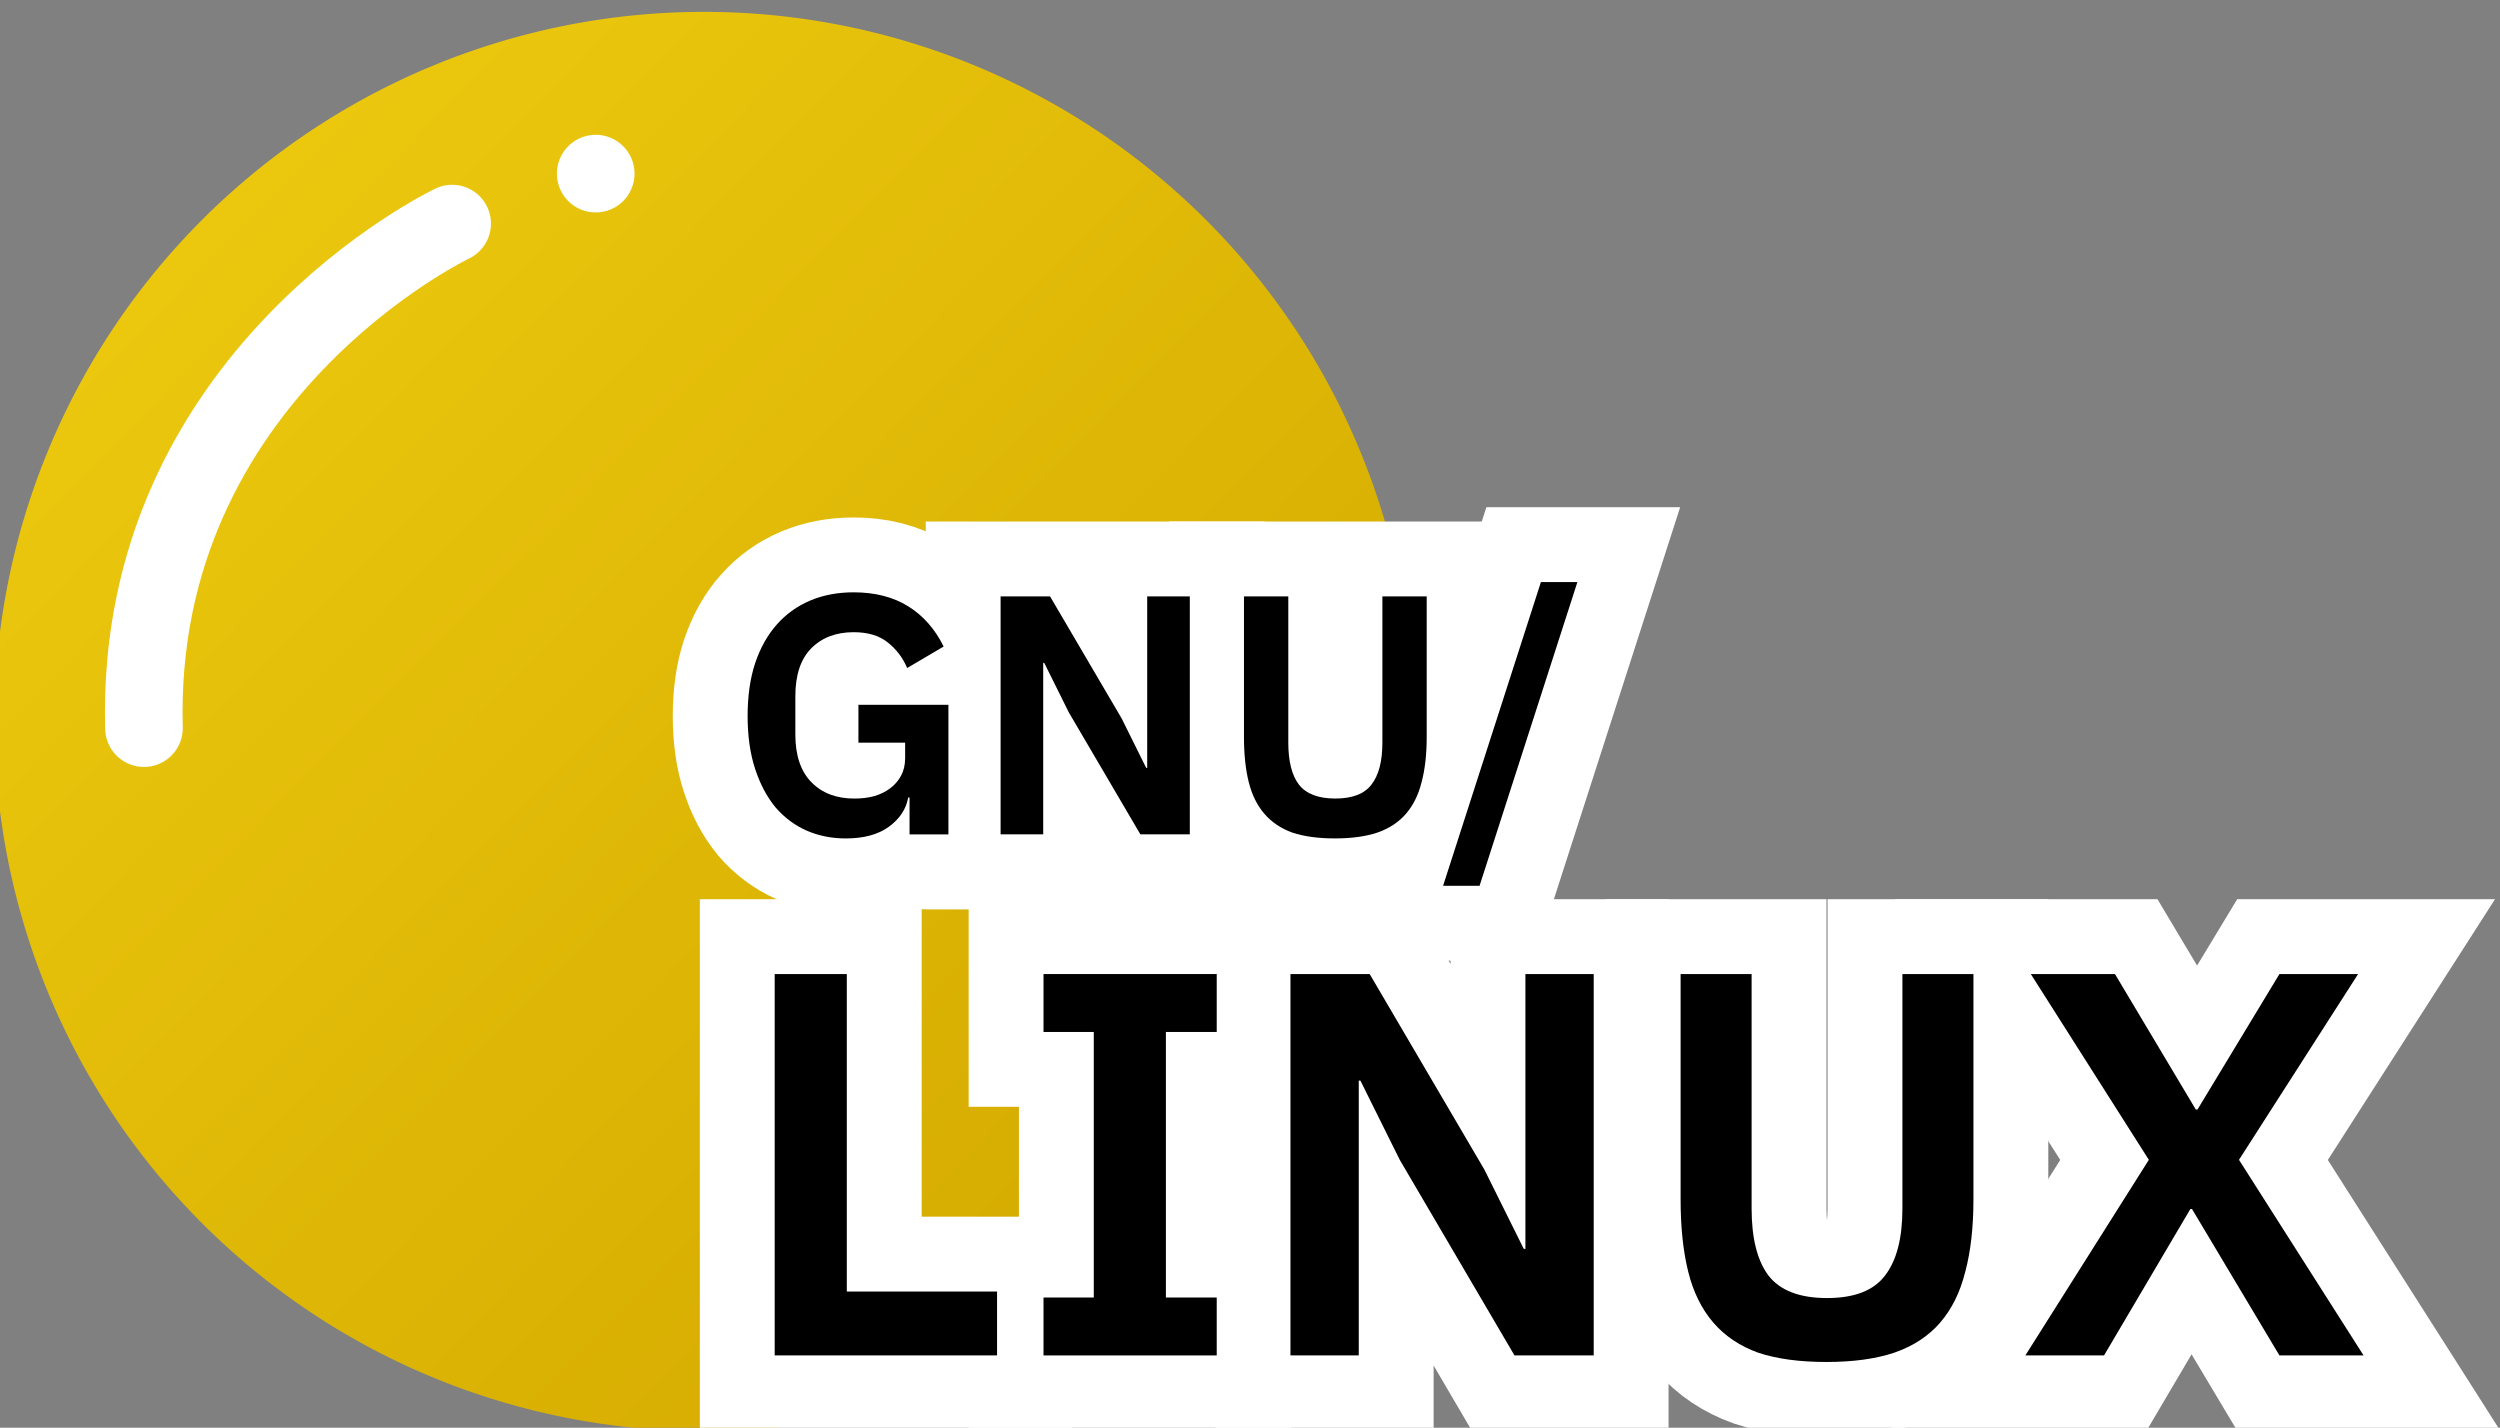 <?xml version="1.0" encoding="UTF-8" standalone="no"?>
<!-- Created with Inkscape (http://www.inkscape.org/) -->

<svg
   xmlns:dc="http://purl.org/dc/elements/1.1/"
   xmlns:cc="http://creativecommons.org/ns#"
   xmlns:rdf="http://www.w3.org/1999/02/22-rdf-syntax-ns#"
   xmlns:svg="http://www.w3.org/2000/svg"
   xmlns="http://www.w3.org/2000/svg"
   xmlns:xlink="http://www.w3.org/1999/xlink"
   xmlns:sodipodi="http://sodipodi.sourceforge.net/DTD/sodipodi-0.dtd"
   xmlns:inkscape="http://www.inkscape.org/namespaces/inkscape"
   width="144.871mm"
   height="82.734mm"
   viewBox="0 0 144.871 82.734"
   version="1.1"
   id="svg574"
   sodipodi:docname="gnupearl1.svg"
   inkscape:version="0.92.5 (2060ec1f9f, 2020-04-08)">
  <rect x="0" y="0" width="144.871" height="82.734" fill="#808080" stroke="none"/>
  <defs
     id="defs568">
    <inkscape:path-effect
       is_visible="true"
       id="path-effect4669-1-5-2-3"
       effect="spiro" />
    <inkscape:path-effect
       is_visible="true"
       id="path-effect4669-1-5-2-3-7-8"
       effect="spiro" />
    <linearGradient
       id="linearGradient2359"
       inkscape:collect="always">
      <stop
         id="stop2355"
         offset="0"
         style="stop-color:#ebc80e;stop-opacity:1" />
      <stop
         id="stop2357"
         offset="1"
         style="stop-color:#d4aa00;stop-opacity:1" />
    </linearGradient>
    <linearGradient
       gradientUnits="userSpaceOnUse"
       y2="-131.605"
       x2="-54.571"
       y1="-291.54"
       x1="-216.994"
       id="linearGradient1720-5"
       xlink:href="#linearGradient2359"
       inkscape:collect="always"
       gradientTransform="matrix(1.194,0,0,1.194,-2817.477,1188.236)" />
  </defs>
  <sodipodi:namedview
     id="base"
     pagecolor="#ffffff"
     bordercolor="#666666"
     borderopacity="1.0"
     inkscape:pageopacity="0.0"
     inkscape:pageshadow="2"
     inkscape:zoom="0.061871843"
     inkscape:cx="-658.58833"
     inkscape:cy="1990.3252"
     inkscape:document-units="mm"
     inkscape:current-layer="text502-6-6-7"
     showgrid="false"
     inkscape:snap-page="true"
     inkscape:snap-nodes="false"
     inkscape:snap-bbox="true"
     inkscape:bbox-paths="true"
     inkscape:snap-bbox-edge-midpoints="true"
     inkscape:bbox-nodes="true"
     inkscape:snap-bbox-midpoints="true"
     showguides="false"
     inkscape:window-width="1280"
     inkscape:window-height="650"
     inkscape:window-x="0"
     inkscape:window-y="0"
     inkscape:window-maximized="1" />
  <g
     inkscape:label="Layer 1"
     inkscape:groupmode="layer"
     id="layer1"
     transform="translate(0,-214.266)">
    <g
       id="g611"
       transform="translate(-12.689,156.957)">
      <g
         aria-label="GNU/
LINUX"
         style="font-style:normal;font-variant:normal;font-weight:600;font-stretch:normal;font-size:31.662px;line-height:1.25;font-family:'IBM Plex Sans';-inkscape-font-specification:'IBM Plex Sans Semi-Bold';letter-spacing:0px;word-spacing:0px;fill:#000000;fill-opacity:1;stroke:none;stroke-width:0.792"
         id="text502-6">
        <g
           id="layer1-8"
           inkscape:label="Layer 1"
           transform="translate(865.235,-279.947)">
          <g
             transform="translate(-314.679,-12.715)"
             inkscape:label="Layer 1"
             id="layer1-3">
            <g
               id="g972"
               transform="translate(-1.0649342e-7,0.856)">
              <g
                 inkscape:label="Layer 1"
                 id="layer1-6-4"
                 transform="matrix(0.301,0,0,0.301,60.551,61.872)">
                <g
                   id="g2496"
                   transform="translate(135.065,130.655)">
                  <g
                     transform="translate(1010.168,55.283)"
                     id="g1252">
                    <g
                       transform="translate(-26.742,-19.671)"
                       id="g1197">
                      <path
                         style="fill:url(#linearGradient1720-5);fill-opacity:1;stroke:none;stroke-width:8.529;stroke-linecap:round;stroke-miterlimit:4;stroke-dasharray:none;stroke-opacity:1"
                         d="m -2834.428,926.941 a 136.628,136.628 0 0 1 -136.628,136.628 136.628,136.628 0 0 1 -136.628,-136.628 136.628,136.628 0 0 1 136.628,-136.628 136.628,136.628 0 0 1 136.628,136.628 z"
                         id="path1568"
                         inkscape:connector-curvature="0" />
                      <path
                         inkscape:connector-curvature="0"
                         id="path1620"
                         d="m -3078.875,928.209 c -1.872,-68.006 59.332,-97.136 59.332,-97.136"
                         style="fill:none;stroke:#ffffff;stroke-width:14.943;stroke-linecap:round;stroke-linejoin:miter;stroke-miterlimit:4;stroke-dasharray:none;stroke-opacity:1"
                         inkscape:export-xdpi="604.54645"
                         inkscape:export-ydpi="604.54645" />
                      <path
                         style="fill:#ffffff;fill-opacity:1;stroke:none;stroke-width:23.627;stroke-linecap:round;stroke-miterlimit:4;stroke-dasharray:none;stroke-opacity:1"
                         d="m -2984.432,821.455 a 7.472,7.472 0 0 1 -7.471,7.472 7.472,7.472 0 0 1 -7.472,-7.472 7.472,7.472 0 0 1 7.472,-7.472 7.472,7.472 0 0 1 7.471,7.472 z"
                         id="path1622"
                         inkscape:connector-curvature="0" />
                    </g>
                  </g>
                </g>
              </g>
            </g>
          </g>
        </g>
        <g
           aria-label="GNU/
LINUX"
           style="font-style:normal;font-variant:normal;font-weight:600;font-stretch:normal;font-size:31.662px;line-height:1.25;font-family:'IBM Plex Sans';-inkscape-font-specification:'IBM Plex Sans Semi-Bold';letter-spacing:0px;word-spacing:0px;fill:#ffffff;fill-opacity:1;stroke:#ffffff;stroke-width:8.676;stroke-miterlimit:4;stroke-dasharray:none"
           id="text502-63"
           transform="translate(-111.956,498.441)">
          <path
             d="m 177.352,-394.917 h -0.079 q -0.178,1.008 -1.126,1.699 -0.929,0.672 -2.489,0.672 -1.225,0 -2.272,-0.454 -1.027,-0.454 -1.798,-1.343 -0.751,-0.909 -1.185,-2.232 -0.435,-1.324 -0.435,-3.062 0,-1.738 0.435,-3.062 0.454,-1.343 1.264,-2.252 0.81,-0.909 1.936,-1.383 1.126,-0.474 2.509,-0.474 1.857,0 3.161,0.81 1.304,0.81 2.055,2.331 l -2.114,1.245 q -0.375,-0.889 -1.126,-1.482 -0.731,-0.593 -1.976,-0.593 -1.541,0 -2.469,0.948 -0.909,0.929 -0.909,2.766 v 2.213 q 0,1.818 0.929,2.766 0.929,0.948 2.489,0.948 0.612,0 1.146,-0.138 0.533,-0.158 0.929,-0.454 0.395,-0.296 0.632,-0.731 0.237,-0.435 0.237,-1.027 v -0.889 h -2.707 v -2.193 h 5.215 v 7.507 h -2.252 z"
             style="font-style:normal;font-variant:normal;font-weight:600;font-stretch:normal;font-size:19.756px;font-family:'IBM Plex Sans';-inkscape-font-specification:'IBM Plex Sans Semi-Bold';fill:#ffffff;stroke:#ffffff;stroke-width:8.676;stroke-miterlimit:4;stroke-dasharray:none"
             id="path1352"
             inkscape:connector-curvature="0" />
          <path
             d="m 186.578,-399.856 -1.422,-2.865 h -0.059 v 9.937 h -2.469 v -13.789 h 2.865 l 4.149,7.072 1.422,2.865 h 0.059 v -9.937 h 2.469 v 13.789 h -2.865 z"
             style="font-style:normal;font-variant:normal;font-weight:600;font-stretch:normal;font-size:19.756px;font-family:'IBM Plex Sans';-inkscape-font-specification:'IBM Plex Sans Semi-Bold';fill:#ffffff;stroke:#ffffff;stroke-width:8.676;stroke-miterlimit:4;stroke-dasharray:none"
             id="path1354"
             inkscape:connector-curvature="0" />
          <path
             d="m 199.3,-406.573 v 8.475 q 0,1.62 0.612,2.43 0.632,0.81 2.114,0.81 1.482,0 2.094,-0.81 0.632,-0.81 0.632,-2.43 v -8.475 h 2.568 v 8.139 q 0,1.521 -0.296,2.627 -0.277,1.106 -0.909,1.837 -0.632,0.731 -1.659,1.087 -1.008,0.336 -2.45,0.336 -1.462,0 -2.469,-0.336 -0.988,-0.356 -1.62,-1.087 -0.632,-0.731 -0.909,-1.837 -0.277,-1.106 -0.277,-2.627 v -8.139 z"
             style="font-style:normal;font-variant:normal;font-weight:600;font-stretch:normal;font-size:19.756px;font-family:'IBM Plex Sans';-inkscape-font-specification:'IBM Plex Sans Semi-Bold';fill:#ffffff;stroke:#ffffff;stroke-width:8.676;stroke-miterlimit:4;stroke-dasharray:none"
             id="path1356"
             inkscape:connector-curvature="0" />
          <path
             d="m 208.269,-389.801 5.67,-17.602 h 2.114 l -5.67,17.602 z"
             style="font-style:normal;font-variant:normal;font-weight:600;font-stretch:normal;font-size:19.756px;font-family:'IBM Plex Sans';-inkscape-font-specification:'IBM Plex Sans Semi-Bold';fill:#ffffff;stroke:#ffffff;stroke-width:8.676;stroke-miterlimit:4;stroke-dasharray:none"
             id="path1358"
             inkscape:connector-curvature="0" />
          <path
             d="m 169.537,-362.587 v -22.1 h 4.179 v 18.396 h 8.707 v 3.704 z"
             style="font-style:normal;font-variant:normal;font-weight:600;font-stretch:normal;font-family:'IBM Plex Sans';-inkscape-font-specification:'IBM Plex Sans Semi-Bold';fill:#ffffff;stroke:#ffffff;stroke-width:8.676;stroke-miterlimit:4;stroke-dasharray:none"
             id="path1360"
             inkscape:connector-curvature="0" />
          <path
             d="m 185.115,-362.587 v -3.356 h 2.913 v -15.388 h -2.913 v -3.356 h 10.037 v 3.356 h -2.945 v 15.388 h 2.945 v 3.356 z"
             style="font-style:normal;font-variant:normal;font-weight:600;font-stretch:normal;font-family:'IBM Plex Sans';-inkscape-font-specification:'IBM Plex Sans Semi-Bold';fill:#ffffff;stroke:#ffffff;stroke-width:8.676;stroke-miterlimit:4;stroke-dasharray:none"
             id="path1362"
             inkscape:connector-curvature="0" />
          <path
             d="m 205.758,-373.922 -2.28,-4.591 h -0.095 v 15.926 h -3.958 v -22.1 h 4.591 l 6.649,11.335 2.28,4.591 h 0.095 v -15.926 h 3.958 v 22.1 h -4.591 z"
             style="font-style:normal;font-variant:normal;font-weight:600;font-stretch:normal;font-family:'IBM Plex Sans';-inkscape-font-specification:'IBM Plex Sans Semi-Bold';fill:#ffffff;stroke:#ffffff;stroke-width:8.676;stroke-miterlimit:4;stroke-dasharray:none"
             id="path1364"
             inkscape:connector-curvature="0" />
          <path
             d="m 226.148,-384.687 v 13.583 q 0,2.596 0.982,3.894 1.013,1.298 3.388,1.298 2.375,0 3.356,-1.298 1.013,-1.298 1.013,-3.894 v -13.583 h 4.116 v 13.045 q 0,2.438 -0.475,4.211 -0.443,1.773 -1.456,2.945 -1.013,1.171 -2.66,1.741 -1.615,0.538 -3.926,0.538 -2.343,0 -3.958,-0.538 -1.583,-0.57 -2.596,-1.741 -1.013,-1.171 -1.456,-2.945 -0.443,-1.773 -0.443,-4.211 v -13.045 z"
             style="font-style:normal;font-variant:normal;font-weight:600;font-stretch:normal;font-family:'IBM Plex Sans';-inkscape-font-specification:'IBM Plex Sans Semi-Bold';fill:#ffffff;stroke:#ffffff;stroke-width:8.676;stroke-miterlimit:4;stroke-dasharray:none"
             id="path1366"
             inkscape:connector-curvature="0" />
          <path
             d="m 261.61,-362.587 h -4.876 l -5.066,-8.485 h -0.095 l -5.003,8.485 h -4.559 l 7.156,-11.335 -6.839,-10.765 h 4.876 l 4.686,7.852 h 0.095 l 4.749,-7.852 h 4.559 l -6.902,10.765 z"
             style="font-style:normal;font-variant:normal;font-weight:600;font-stretch:normal;font-family:'IBM Plex Sans';-inkscape-font-specification:'IBM Plex Sans Semi-Bold';fill:#ffffff;stroke:#ffffff;stroke-width:8.676;stroke-miterlimit:4;stroke-dasharray:none"
             id="path1368"
             inkscape:connector-curvature="0" />
        </g>
        <g
           aria-label="GNU/
LINUX"
           style="font-style:normal;font-variant:normal;font-weight:600;font-stretch:normal;font-size:31.662px;line-height:1.25;font-family:'IBM Plex Sans';-inkscape-font-specification:'IBM Plex Sans Semi-Bold';letter-spacing:0px;word-spacing:0px;fill:#000000;fill-opacity:1;stroke:none;stroke-width:0.792"
           id="text502-6-1"
           transform="translate(-111.956,498.441)">
          <path
             d="m 177.352,-394.917 h -0.079 q -0.178,1.008 -1.126,1.699 -0.929,0.672 -2.489,0.672 -1.225,0 -2.272,-0.454 -1.027,-0.454 -1.798,-1.343 -0.751,-0.909 -1.185,-2.232 -0.435,-1.324 -0.435,-3.062 0,-1.738 0.435,-3.062 0.454,-1.343 1.264,-2.252 0.81,-0.909 1.936,-1.383 1.126,-0.474 2.509,-0.474 1.857,0 3.161,0.81 1.304,0.81 2.055,2.331 l -2.114,1.245 q -0.375,-0.889 -1.126,-1.482 -0.731,-0.593 -1.976,-0.593 -1.541,0 -2.469,0.948 -0.909,0.929 -0.909,2.766 v 2.213 q 0,1.818 0.929,2.766 0.929,0.948 2.489,0.948 0.612,0 1.146,-0.138 0.533,-0.158 0.929,-0.454 0.395,-0.296 0.632,-0.731 0.237,-0.435 0.237,-1.027 v -0.889 h -2.707 v -2.193 h 5.215 v 7.507 h -2.252 z"
             style="font-style:normal;font-variant:normal;font-weight:600;font-stretch:normal;font-size:19.756px;font-family:'IBM Plex Sans';-inkscape-font-specification:'IBM Plex Sans Semi-Bold';stroke-width:0.792"
             id="path1371"
             inkscape:connector-curvature="0" />
          <path
             d="m 186.578,-399.856 -1.422,-2.865 h -0.059 v 9.937 h -2.469 v -13.789 h 2.865 l 4.149,7.072 1.422,2.865 h 0.059 v -9.937 h 2.469 v 13.789 h -2.865 z"
             style="font-style:normal;font-variant:normal;font-weight:600;font-stretch:normal;font-size:19.756px;font-family:'IBM Plex Sans';-inkscape-font-specification:'IBM Plex Sans Semi-Bold';stroke-width:0.792"
             id="path1373"
             inkscape:connector-curvature="0" />
          <path
             d="m 199.3,-406.573 v 8.475 q 0,1.62 0.612,2.43 0.632,0.81 2.114,0.81 1.482,0 2.094,-0.81 0.632,-0.81 0.632,-2.43 v -8.475 h 2.568 v 8.139 q 0,1.521 -0.296,2.627 -0.277,1.106 -0.909,1.837 -0.632,0.731 -1.659,1.087 -1.008,0.336 -2.45,0.336 -1.462,0 -2.469,-0.336 -0.988,-0.356 -1.62,-1.087 -0.632,-0.731 -0.909,-1.837 -0.277,-1.106 -0.277,-2.627 v -8.139 z"
             style="font-style:normal;font-variant:normal;font-weight:600;font-stretch:normal;font-size:19.756px;font-family:'IBM Plex Sans';-inkscape-font-specification:'IBM Plex Sans Semi-Bold';stroke-width:0.792"
             id="path1375"
             inkscape:connector-curvature="0" />
          <path
             d="m 208.269,-389.801 5.67,-17.602 h 2.114 l -5.67,17.602 z"
             style="font-style:normal;font-variant:normal;font-weight:600;font-stretch:normal;font-size:19.756px;font-family:'IBM Plex Sans';-inkscape-font-specification:'IBM Plex Sans Semi-Bold';stroke-width:0.792"
             id="path1377"
             inkscape:connector-curvature="0" />
          <path
             d="m 169.537,-362.587 v -22.1 h 4.179 v 18.396 h 8.707 v 3.704 z"
             style="font-style:normal;font-variant:normal;font-weight:600;font-stretch:normal;font-family:'IBM Plex Sans';-inkscape-font-specification:'IBM Plex Sans Semi-Bold';stroke-width:0.792"
             id="path1379"
             inkscape:connector-curvature="0" />
          <path
             d="m 185.115,-362.587 v -3.356 h 2.913 v -15.388 h -2.913 v -3.356 h 10.037 v 3.356 h -2.945 v 15.388 h 2.945 v 3.356 z"
             style="font-style:normal;font-variant:normal;font-weight:600;font-stretch:normal;font-family:'IBM Plex Sans';-inkscape-font-specification:'IBM Plex Sans Semi-Bold';stroke-width:0.792"
             id="path1381"
             inkscape:connector-curvature="0" />
          <path
             d="m 205.758,-373.922 -2.28,-4.591 h -0.095 v 15.926 h -3.958 v -22.1 h 4.591 l 6.649,11.335 2.28,4.591 h 0.095 v -15.926 h 3.958 v 22.1 h -4.591 z"
             style="font-style:normal;font-variant:normal;font-weight:600;font-stretch:normal;font-family:'IBM Plex Sans';-inkscape-font-specification:'IBM Plex Sans Semi-Bold';stroke-width:0.792"
             id="path1383"
             inkscape:connector-curvature="0" />
          <path
             d="m 226.148,-384.687 v 13.583 q 0,2.596 0.982,3.894 1.013,1.298 3.388,1.298 2.375,0 3.356,-1.298 1.013,-1.298 1.013,-3.894 v -13.583 h 4.116 v 13.045 q 0,2.438 -0.475,4.211 -0.443,1.773 -1.456,2.945 -1.013,1.171 -2.66,1.741 -1.615,0.538 -3.926,0.538 -2.343,0 -3.958,-0.538 -1.583,-0.57 -2.596,-1.741 -1.013,-1.171 -1.456,-2.945 -0.443,-1.773 -0.443,-4.211 v -13.045 z"
             style="font-style:normal;font-variant:normal;font-weight:600;font-stretch:normal;font-family:'IBM Plex Sans';-inkscape-font-specification:'IBM Plex Sans Semi-Bold';stroke-width:0.792"
             id="path1385"
             inkscape:connector-curvature="0" />
          <path
             d="m 261.61,-362.587 h -4.876 l -5.066,-8.485 h -0.095 l -5.003,8.485 h -4.559 l 7.156,-11.335 -6.839,-10.765 h 4.876 l 4.686,7.852 h 0.095 l 4.749,-7.852 h 4.559 l -6.902,10.765 z"
             style="font-style:normal;font-variant:normal;font-weight:600;font-stretch:normal;font-family:'IBM Plex Sans';-inkscape-font-specification:'IBM Plex Sans Semi-Bold';stroke-width:0.792"
             id="path1387"
             inkscape:connector-curvature="0" />
        </g>
        <g
           aria-label="
LINUX"
           style="font-style:normal;font-variant:normal;font-weight:600;font-stretch:normal;font-size:31.662px;line-height:1.25;font-family:'IBM Plex Sans';-inkscape-font-specification:'IBM Plex Sans Semi-Bold';letter-spacing:0px;word-spacing:0px;fill:#000000;fill-opacity:1;stroke:none;stroke-width:0.792"
           id="text502-6-6-7" />
      </g>
    </g>
  </g>
</svg>
